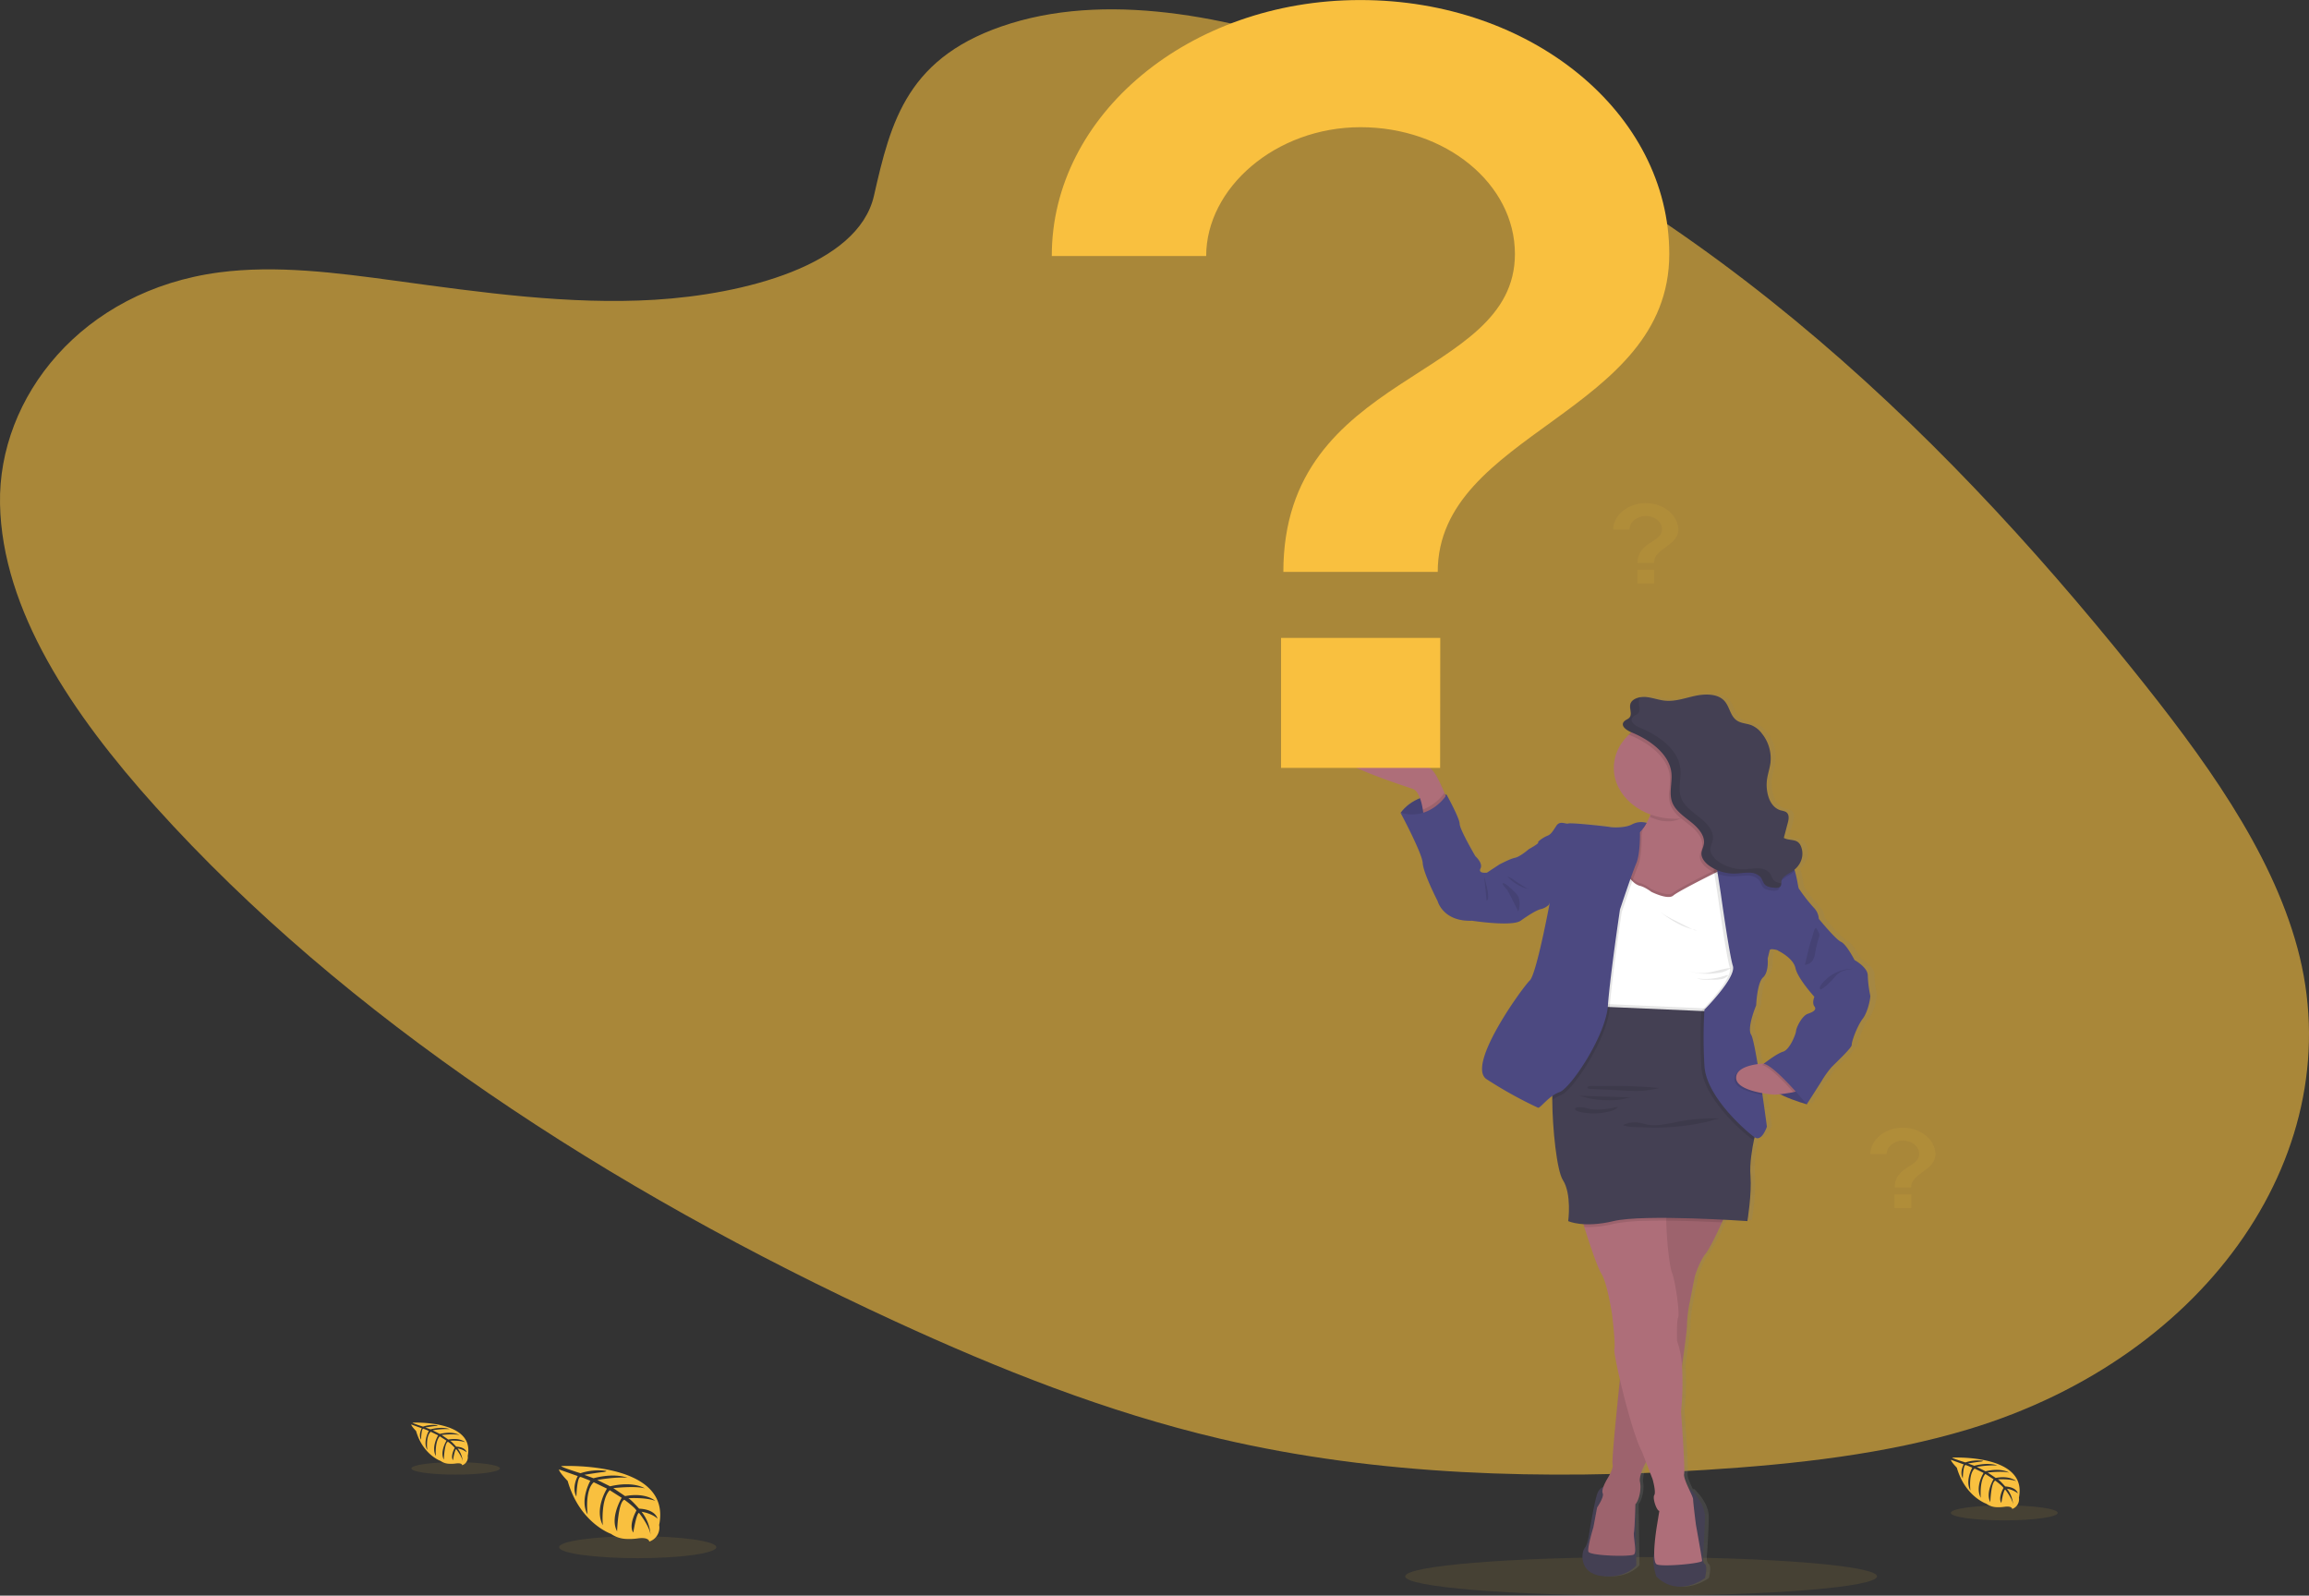<svg viewBox="0 0 1003.88 693.73" xmlns="http://www.w3.org/2000/svg" xmlns:xlink="http://www.w3.org/1999/xlink"><rect x="0" y="0" width="1003.88" height="693.73" fill="#333333" stroke="none"/><linearGradient id="a" gradientTransform="matrix(1 0 0 -1 -98.04 806.28)" gradientUnits="userSpaceOnUse" x1="-274.76" x2="-274.76" y1="395.8" y2="784.26"><stop offset="0" stop-color="#808080" stop-opacity=".25"/><stop offset=".54" stop-color="#808080" stop-opacity=".12"/><stop offset="1" stop-color="#808080" stop-opacity=".1"/></linearGradient><g fill="#f9c03f"><ellipse cx="713.5" cy="685.35" opacity=".1" rx="102.56" ry="8.38"/><path d="m-630.44-269.12c45.17-13.92 100.16-1.95 147.12 15.51 147.49 54.85 254.94 158.97 340.32 265.05 30.9 38.41 60.26 78.56 71.88 121.39 23.66 87.27-38 177.62-143 209.29-35.69 10.77-74.9 15.19-114.17 17.66-69.83 4.38-142.13 2.64-211.4-13.6-49.4-11.61-96.13-30.28-140.95-50.91-125.17-57.63-239.48-132.48-321.79-223.91-36.1-40.1-66.64-85.31-67.52-131.58s35.49-92.76 95.33-100.63c24.74-3.25 50.91.14 76.44 3.62 37.59 5.13 75.69 10.53 112.85 8.29 38.39-2.33 88.32-14.77 95.32-45.15 7.41-32.63 14.46-61.13 59.57-75.03z" opacity=".6" transform="translate(1069.96 279.27)"/><path d="m-825.95 358.12s48.26-2.42 42.57 25.62a6.4 6.4 0 0 1 -4.29 7.21s-.08-2.08-5-1.38a26.22 26.22 0 0 1 -5.24.22 12.23 12.23 0 0 1 -6.41-2.2s-13.57-4.64-18.84-23c0 0-3.91-4-3.75-5l8.14 2.88s-2.78 4.88-.59 8.92c0 0 .26-8.73 1.83-8.54.31.05 4.23 1.66 4.23 1.66s-4.79 8.48-1.18 14.65c0 0-1.37-10.45 2.67-14l5.74 2.77s-5.6 8.77-1.8 15.91c0 0-1-11 3-15.23l5.2 3.31s-5.26 8.64-2 14.58c0 0 .41-12.78 3.17-13.74 0 0 4.55 3.32 5.24 4.69 0 0-3.6 6.27-1.37 9.58 0 0 1.37-8.51 2.5-8.55 0 0 4.52 5.64 5 9.5a18 18 0 0 0 -3.91-10s4.38.62 6.94 3c0 0-.71-4-8-4.34 0 0-3.74-4.27-4.75-4.53 0 0 7.31-.51 11.74 1.12 0 0-3.9-3.76-13.08-2.05l-5.13-3.47s9.63-1.09 13.7.12c0 0-4.69-3.32-15.08-.91l-5.58-2.76s8.2-1.47 13.09-.94c0 0-5.16-2.31-14.73.19l-4-1.48s6-1 7.77-1.14 1.85-.56 1.85-.56a24.9 24.9 0 0 0 -11.29 1s-8.51-2.63-8.36-3.11z" transform="translate(1069.96 279.27)"/><ellipse cx="277.26" cy="672.66" opacity=".1" rx="34.16" ry="4.78"/><path d="m-890.6 339.26s27.21-1.36 24 14.45a3.69 3.69 0 0 1 -2.41 4.06s0-1.17-2.79-.77a13.83 13.83 0 0 1 -3 .11 6.72 6.72 0 0 1 -3.62-1.23s-7.64-2.63-10.64-13c0 0-2.2-2.27-2.12-2.85l4.6 1.66s-1.57 2.75-.34 5c0 0 .15-4.93 1-4.81.18 0 2.39.95 2.39.95s-2.7 4.78-.66 8.29c0 0-.78-5.89 1.5-7.92l3.23 1.57s-3.15 5-1 9c0 0-.55-6.18 1.69-8.59l2.93 1.89s-3 4.87-1.15 8.22c0 0 .23-7.21 1.79-7.74a16.33 16.33 0 0 1 2.95 2.64s-2 3.53-.77 5.4c0 0 .77-4.79 1.41-4.82 0 0 2.55 3.18 2.81 5.36a10.29 10.29 0 0 0 -2.2-5.67 8.35 8.35 0 0 1 3.91 1.66s-.39-2.25-4.54-2.44c0 0-2.11-2.42-2.67-2.56 0 0 4.12-.29 6.62.63 0 0-2.2-2.12-7.38-1.16l-2.89-2s5.43-.62 7.73.06c0 0-2.65-1.87-8.51-.5l-3.14-1.57a34.29 34.29 0 0 1 7.37-.52s-2.9-1.3-8.3.1l-2.25-.82s3.39-.56 4.38-.64 1-.32 1-.32a14.13 14.13 0 0 0 -6.37.59s-4.64-1.44-4.56-1.71z" transform="translate(1069.96 279.27)"/><ellipse cx="198.11" cy="638.41" opacity=".1" rx="19.26" ry="2.7"/><path d="m-221.19 354.45s32.85-1.66 29 17.41a4.49 4.49 0 0 1 -2.92 4.91s-.06-1.42-3.37-.94a17.76 17.76 0 0 1 -3.52.17 8.27 8.27 0 0 1 -4.36-1.5s-9.24-3.16-12.83-15.67c0 0-2.66-2.73-2.55-3.43l5.54 2s-1.89 3.31-.4 6.08c0 0 .18-6 1.24-5.81.22 0 2.88 1.15 2.88 1.15s-3.26 5.8-.8 9.94c0 0-.93-7.11 1.82-9.55l3.9 1.89s-3.81 6-1.22 10.83c0 0-.67-7.46 2-10.37l3.54 2.29s-3.58 5.88-1.4 9.95c0 0 .29-8.69 2.17-9.35 0 0 3.09 2.26 3.56 3.19 0 0-2.45 4.27-.93 6.52 0 0 .93-5.8 1.7-5.8 0 0 3.08 3.84 3.4 6.46a12.36 12.36 0 0 0 -2.65-6.83 10.07 10.07 0 0 1 4.72 2s-.48-2.71-5.49-3c0 0-2.54-2.91-3.22-3.08 0 0 5-.35 8 .76 0 0-2.66-2.55-8.91-1.39l-3.49-2.36s6.55-.75 9.33.07c0 0-3.2-2.26-10.27-.61l-3.8-1.88a41.23 41.23 0 0 1 8.91-.64s-3.51-1.57-10 .13l-2.72-1s4.09-.67 5.29-.77 1.26-.38 1.26-.38a16.89 16.89 0 0 0 -7.68.7s-5.83-1.77-5.73-2.09z" transform="translate(1069.96 279.27)"/><ellipse cx="871.4" cy="657.74" opacity=".1" rx="23.25" ry="3.26"/></g><g transform="translate(1069.96 279.27)"><path d="m-253.92 153.18a49.8 49.8 0 0 1 -1.09-8.83c0-3.56-5.83-6.71-5.83-6.71s-3.6-6.91-6-7.93-9.81-10.05-9.81-10.05a7.44 7.44 0 0 0 -2.23-4.88 71.06 71.06 0 0 1 -6.07-7.59c-1-1-.5-1.73-2-7.62a7.72 7.72 0 0 0 -.28-.89 1 1 0 0 0 -.16-.38 8.78 8.78 0 0 0 2.83-10.3 4.15 4.15 0 0 0 -1.44-1.83c-1.69-1.14-4.39-.67-6.13-1.76l1.85-6.78c.44-1.66.67-3.75-1.08-4.65a10.3 10.3 0 0 0 -2.06-.57c-3-.83-4.74-3.46-5.52-6a17.15 17.15 0 0 1 -.6-7.46c.34-2.4 1.19-4.74 1.5-7.15a17.09 17.09 0 0 0 -3.67-12.72 11.15 11.15 0 0 0 -4.85-3.8c-1.85-.69-4-.83-5.73-1.66-3.72-2-3.53-6.63-6.5-9.31s-8.23-2.67-12.56-1.75-8.64 2.49-13.08 2.1c-2.86-.26-5.54-1.34-8.41-1.59a10.13 10.13 0 0 0 -2.46.09v-.06c-2.12.31-4.07 1.29-4.57 3a3.79 3.79 0 0 0 -.14 1.21c0 1 .28 2 .3 2.91a2.46 2.46 0 0 1 -.81 2c-.57.51-1.41.77-2 1.3a1.88 1.88 0 0 0 -.73 1.52c0 1.48 2.22 2.78 3.71 3.38h.06c-.4.33-.8.68-1.17 1a19.85 19.85 0 0 0 -6.6 14.58c.08 8.82 6.45 16.76 16.24 20.22l-.21.53a27.1 27.1 0 0 1 -1.47 3.14 8.83 8.83 0 0 0 -6.28.58c-2.86 1.66-8.45 1.52-9.94 1.22s-17-1.93-18.25-1.53-3.72-1.42-5.33 1-2.36 3.76-4 4.37-4.51 2.47-4.09 2.91-4.1 2.85-4.1 2.85-3.85 3.31-6.08 3.75-6.95 2.96-6.95 2.96l-5.47 3.55s-4.09.52-2.85-1.82-2.24-5.28-2.24-5.28-7-11.68-7-14.1-5.71-12.7-5.71-12.7l-.7-.06-.32-.75a72.2 72.2 0 0 0 -3.45-7.2c-2-3.36-3.23-3.71-3.23-3.71s-24.08-15-39.72-10.42 28.55 18.18 32.52 19.61c1.39.49 2.39 2.1 3.09 4a19.76 19.76 0 0 0 -8.55 6.38s9.56 17.57 9.81 21.94 6.63 16.56 6.63 16.56 2.36 9 15.14 8.53c0 0 17.63 2.68 21.48 0s7.32-4.79 9.19-5.1a7.42 7.42 0 0 0 3.47-2s-5.83 30.47-8.69 33.11-28.13 36.85-19.06 43a188.87 188.87 0 0 0 22.71 12.44c.77.31 3.08-2.88 6.38-5.14v1.76c.06 12.17 2 30.68 4.68 34.82 4 6.1 2.36 17.88 2.36 17.88a19.93 19.93 0 0 0 6.71 1.33c.12.4.26.83.39 1.25 2.19 6.85 5.74 17.46 7.55 20.27 2.73 4.27 4.71 17.79 4.71 17.79s1.62 13.26 1 15.13c-.24.7.81 6.22 2.46 13.26-1 9.53-2.9 27.89-3.22 34.53v.48a.89.89 0 0 1 0 .23v.4a5.33 5.33 0 0 0 .06 1.26 3.4 3.4 0 0 1 -.17 1.89 30.89 30.89 0 0 1 -2.69 5.32 23 23 0 0 0 -1.2 2.57 4.84 4.84 0 0 0 -2.9 3.41c-1.24 4-3.1 14.93-3.1 14.93s-.75 6.7-2.23 8.23-3 11.07 7.57 12.29 15.14-4.65 15.14-4.65l-.37-26.59v-.05a4.58 4.58 0 0 0 .55-.72v-.07c.07-.12.15-.26.22-.41l.09-.19.16-.33v-.11a14.75 14.75 0 0 0 .9-7.92v-1.12a2.64 2.64 0 0 1 .06-.55c.06-.28 0-.06 0-.1l.06-.32v-.14a.51.51 0 0 1 .08-.33v-.09c.1-.38.22-.83.35-1.19v-.09l.15-.4c.15-.42.32-.83.5-1.28v-.08c0-.13.11-.26.17-.39v-.05c.18-.4.37-.83.55-1.18l.05-.1.16-.34.05-.09.38-.74 2.93 7.5s1.62 5.59.75 6.91 1 6.8 2.23 6.9l-1.15 6.91a88.68 88.68 0 0 0 -1.11 11.48c-.08.44-.16.83-.22 1.1-.8 3.54 1.12 9 1.12 9 9.8 9.61 21.48.75 21.48.75s1.36-5.08 0-6.09-.75-4.68-.75-4.68.62-9 .74-15.64-6.51-12.44-6.51-12.44l-.37.27c-1.21-2.58-2.59-5.6-2.3-6.95.5-2.34-1.37-27-1.37-27a121.35 121.35 0 0 0 .44-19.9c.16-1.12.31-2.22.46-3.31.75-5.31 1.36-9.85 1.6-12.22v-.29a12.09 12.09 0 0 0 .08-1.31c0-.83 0-1.77.1-2.81.23-2.85.77-6 .77-6l2.6-13.11s2-6.4 4.85-10l.34-.45.34-.51.05-.08c.11-.17.23-.35.34-.54l.05-.08c.4-.65.83-1.41 1.28-2.24 0-.06.07-.12.1-.19l.34-.63c0-.08.08-.16.13-.25s.21-.42.32-.63.09-.17.13-.25l.4-.77.19-.39c.09-.19.19-.38.29-.57l.24-.5.19-.38.27-.57c0-.08.09-.17.13-.26.71-1.46 1.39-2.91 2-4.23l.55-1.2c6.36.33 10.68.62 10.68.62s2-11.88 1.36-19.7c-.42-5.34.78-12.06 1.57-15.75.09-.41.17-.77.25-1.11l.17.12c3.11 2 5.34-4.68 5.34-4.68s-.84-6.25-2-13.84l-.12-.76c1.79.32 3.61.55 5.43.69 0 0 1-.07 2.37-.21a72 72 0 0 0 11.95 4.43l6.61-10.11a40.22 40.22 0 0 1 4.35-6c2-2 9.06-8.54 8.94-9.75s2.36-8.24 4.84-11.39 3.46-9.47 3.34-9.98zm-27.56 7.72c-2.61.91-5.09 6-5.21 7.52s-2.86 8.23-5.71 9c-2.63.74-7.65 4.57-8.45 5.19-.82.06-1.75.15-2.72.28-1.09-6.41-2.17-11.72-2.86-12.78-2-3.06 2.19-12.81 2.19-12.81s.41-9.84 3-12.18 2-8.23 2-8.23.62-2.44.87-3.55 3.69 0 3.72 0 6.7 3 7.7 7.61 8.32 12.49 8.32 12.49-1.12 2.75 0 4.15-.24 2.41-2.85 3.31z" fill="url(#a)"/><path d="m-461 74.09c4.17-5.7 12.05-8.77 20-7.81v11.86h-8.69l-6.8-1.42z" fill="#4c4981"/><path d="m-461 74.09c4.17-5.7 12.05-8.77 20-7.81v11.86h-8.69l-6.8-1.42z" opacity=".1"/><path d="m-440.36 69.42-10.64 6.19s-.09-1.24-.36-2.93c-.53-3.2-1.72-8-4.29-8.93-3.91-1.42-47.44-15-32-19.57s39.13 10.4 39.13 10.4 1.22.35 3.17 3.69a78.77 78.77 0 0 1 3.4 7.2c.95 2.2 1.59 3.95 1.59 3.95z" fill="#ae6e79"/></g><path d="m714.69 358.22 1.21-.47 3.4 3.21-2.78 4.92-4.74-1.58 1.1-3.92z" fill="#4c4981"/><g transform="translate(1069.96 279.27)"><path d="m-371.39 366.89s-3.06-.3-4.28 3.65-3.06 14.93-3.06 14.93-.73 6.69-2.2 8.21-2.93 11.06 7.46 12.27 14.92-4.64 14.92-4.64l-.37-26.59z" fill="#444053"/><path d="m-335.13 368.08s6.54 5.81 6.42 12.39-.74 15.61-.74 15.61-.6 3.66.74 4.67 0 6.08 0 6.08-11.5 8.85-21.16-.74c0 0-1.88-5.48-1.1-9s3-19.4 3-19.4z" fill="#444053"/><path d="m-318.93 246.85s-6.6 15.3-9.42 18.85-4.76 9.95-4.76 9.95l-2.57 13.08a60.7 60.7 0 0 0 -.86 8.82c.12 2.94-6.36 45.82-6.36 45.82l-10.27 10.85s-4.52 7.6-3.79 10.78-.49 8.21-2 9.73c0 0-.24 9.95-.61 12.16s1.35 8.53 0 9.64-19.32.61-19.81-1.22 2.2-10.65 2.2-10.65l1.59-8.51s3.18-4.66 2.45-6.19 1.34-5.06 1.46-5.37 3.43-5.27 2.82-7.19 3.85-42.83 3.85-42.83l12.59-73.3z" fill="#ae6e79"/><path d="m-318.93 246.85s-1 2.3-2.37 5.33c-2.18 4.78-5.32 11.35-7.05 13.52-2.81 3.55-4.77 9.95-4.77 9.95l-2.57 13.08a61 61 0 0 0 -.85 8.82c0 1.17-.94 8.57-2.14 17.1-1.85 13-4.22 28.73-4.22 28.73l-10.27 10.85s-.52.83-1.17 2.14c-1.29 2.49-3.11 6.52-2.62 8.6.73 3.15-.49 8.21-2 9.74 0 0-.25 10-.61 12.16s1.35 8.51 0 9.63-19.32.62-19.81-1.21 2.2-10.64 2.2-10.64l1.59-8.53s3.18-4.65 2.44-6.18 1.35-5.07 1.47-5.37 3.43-5.28 2.82-7.2c-.47-1.47 2-25.48 3.15-36.88.39-3.58.64-5.91.64-5.91l10.83-63 .88-5.09.88-5.15z" opacity=".1"/><path d="m-329.93 399.32c.11 1.12-17.25 2.75-19.73 1.53s0-16.33 0-16.33l1.13-6.89c-1.21-.1-3.05-5.58-2.2-6.89s-.73-6.89-.73-6.89l-2.88-7.47-1.76-4.56c-2.86-5.23-7-20.16-9.57-31.3-1.62-7-2.65-12.51-2.42-13.22.61-1.82-1-15.1-1-15.1s-2-13.49-4.64-17.74c-1.79-2.82-5.28-13.41-7.44-20.24-1.1-3.51-1.86-6-1.86-6s18.48-1.28 29.69-1.73c5.15-.21 8.77-.23 8.35.12s-.53 2.2-.51 4.89c.05 7 1.22 19.19 2.46 22.48 1.71 4.56 3.42 18.24 2.69 19.57s-.49 10.14-.49 10.14a38.34 38.34 0 0 1 2.16 11 123.52 123.52 0 0 1 -.42 19.8s1.83 24.64 1.34 27 3.91 9.64 3.91 11.06 1.22 11.05 1.22 11.05 2.63 14.61 2.7 15.72z" fill="#ae6e79"/><path d="m-320.28 103.18-2.1 1.88-1.37 1.23-8 7.13-20.67 1.93-11-2.43-2.72-.61s0-4.58.49-10.06c.7-7 2.37-15.59 6.36-17.92a14 14 0 0 0 4.65-4.88 24.64 24.64 0 0 0 2-4.1c.08-.18.14-.36.21-.54a38.85 38.85 0 0 0 1.94-7.52s2.64-1.21 6.31-2.62c9.57-3.7 26.1-8.82 20.35 2.62a40.27 40.27 0 0 0 -2.17 5.14c-.09.26-.17.52-.24.77-1.92 6.36-.65 10.23.78 12.36a7.5 7.5 0 0 0 .83 1 6.34 6.34 0 0 0 1.39 1.17l2.38 12.53.2 1z" fill="#ae6e79"/><path d="m-323.82 67.91c-1.09 2.17.53-1.78 0 0-4.36 2.57-14.63 9.89-20.4 9.89-3.9 0-5.07-.59-8.41-1.84a39 39 0 0 0 2.15-8s34.61-15.87 26.66-.05z" opacity=".1"/><path d="m-315 54.58c0 11.31-10.31 20.79-23.87 22-.92.08-1.85.13-2.79.13-14.72 0-26.66-9.9-26.66-22.11s11.94-22.1 26.66-22.1 26.66 9.88 26.66 22.08z" fill="#ae6e79"/><path d="m-311.22 152.56-3.8 8.22s-3.09.1-7.91.23c-16.27.43-52.12 1-53.72-2.49a7.4 7.4 0 0 1 -.56-2.73c-.21-5.28 2.76-13.38 2.76-13.38s1.71-16.23 1.71-16.93-1.47-12.08-1.47-12.08l2.94-9.11 8.19-4.77s3.67 4.67 5.87 5.06 5.14 2.65 5.14 2.65 7.21 3.65 9.54 1.61 20.42-11 20.42-11l9.54 8.72z" opacity=".1"/><path d="m-311.22 153.82-3.78 8.18s-3.09.11-7.91.24h-.47c-2.08.06-4.46.12-7 .16-12.93.25-30.74.31-40.05-.83-3.5-.42-5.79-1-6.17-1.83a6.09 6.09 0 0 1 -.44-1.51 12.09 12.09 0 0 1 -.12-1.21c-.21-5.28 2.76-13.39 2.76-13.39s1.71-16.23 1.71-16.93-1.47-12.07-1.47-12.07l2.94-9.12 5.63-3.27 2.56-1.49a33.71 33.71 0 0 0 2.81 3.07 7.54 7.54 0 0 0 3.06 2c2.21.41 5.14 2.65 5.14 2.65s7.21 3.65 9.54 1.62c1.77-1.56 12.77-7.13 17.85-9.68 1.56-.79 2.57-1.28 2.57-1.28l1.28 1.18 8.26 7.54z" fill="#fff"/><path d="m-440.36 69.42-10.64 6.19s-.09-1.24-.36-2.93a20.31 20.31 0 0 0 9.36-7.21c1 2.2 1.64 3.95 1.64 3.95z" opacity=".1"/><path d="m-402.94 90.41-2.32-.51s-3.8 3.32-6 3.76-6.84 2.93-6.84 2.93l-5.39 3.55s-4 .51-2.81-1.82-2.2-5.32-2.2-5.32-6.85-11.65-6.85-14.09-5.65-12.63-5.65-12.63-7.1 11.46-20.06 7.81c0 0 9.42 17.54 9.66 21.9s6.48 16.52 6.48 16.52 2.33 9 14.92 8.52c0 0 17.37 2.68 21.16 0s7.21-4.78 9-5.09a7.48 7.48 0 0 0 3.42-2v-12.08z" fill="#4c4981"/><path d="m-424.71 101.86s3.06 9.44 1.1 10.45z" opacity=".1"/><path d="m-322.93 162.23c-16.27.43-52.12 1-53.72-2.49a7.4 7.4 0 0 1 -.56-2.73l53.15 2.32z" opacity=".1"/><path d="m-318.93 246.85s-1 2.3-2.37 5.33c-6.75-.34-15.69-.7-24.18-.75-3 0-5.94 0-8.72.09a78.09 78.09 0 0 0 -14.25 1.31 45 45 0 0 1 -12.7 1.36c-1.1-3.51-1.86-6-1.86-6s18.48-1.29 29.69-1.73l.88-5.16z" opacity=".1"/><path d="m-304.62 209.74-2.08 3.65s-.29 1.09-.66 2.81c-.78 3.71-2 10.41-1.54 15.75.61 7.81-1.35 19.67-1.35 19.67s-45-3.15-58.2 0-19.7 0-19.7 0 1.6-11.76-2.32-17.84c-2.67-4.15-4.55-22.65-4.61-34.82 0-5.62.34-9.87 1.19-10.73 2.69-2.74 14.18-30.11 14.18-30.11l2.62.11 7 .31 39.8 1.74 6.25.27.66 1.66z" fill="#444053"/><path d="m-284.81 197.57.37 3.25s-19.71-5.32-18.71-11.86 0-5.81 0-5.81l15.84 1.11z" fill="#4c4981"/><path d="m-284.81 197.57.37 3.25s-19.71-5.32-18.71-11.86 0-5.81 0-5.81l15.84 1.11z" opacity=".1"/><path d="m-411.56 104.48a19.17 19.17 0 0 0 6.94 3 5 5 0 0 1 -2-.83c-1.41-.83-2.75-1.73-4.11-2.61-1.1-.72-2.47-1.9-3.82-2.19a19.41 19.41 0 0 0 2.99 2.63z" opacity=".1"/><path d="m-411.26 108.75a7.42 7.42 0 0 1 1.52 2 10.14 10.14 0 0 1 -.11 6.28l-3.16-6.32a35.17 35.17 0 0 0 -1.76-3.18c-.29-.44-2.11-2.27-1.9-2.66.56-1.07 4.82 3.28 5.41 3.88z" opacity=".1"/><path d="m-323.09 143.74a11.22 11.22 0 0 0 5.75-2.23c-3.25.34-6.33 1.4-9.53 2a16.94 16.94 0 0 1 -8.88-.68c3.68 1.45 8.75 1.5 12.66.91z" opacity=".1"/><path d="m-332.28 125.18a2.61 2.61 0 0 1 -1.65-.34q-3.66-1.74-7.22-3.63a49.62 49.62 0 0 1 -7.07-4c4.85 3.58 9.37 6.65 15.94 7.97z" opacity=".1"/><path d="m-325.5 146.68a18.74 18.74 0 0 0 3.82-.25 5.3 5.3 0 0 0 3.14-1.71 2.09 2.09 0 0 0 -1.33.17 26.69 26.69 0 0 1 -12.28 1.22c1.99.71 4.54.56 6.65.57z" opacity=".1"/><path d="m-348.66 193.76a48.55 48.55 0 0 1 -7.81 1.27 60.69 60.69 0 0 1 -6.18-.1l-10-.53-5-.26c-.59 0-3 0-1.81-1 .6-.48 3.94-.17 4.8-.2 1.66 0 3.33-.07 5-.07 3.31 0 6.63 0 9.94.16 3.72.16 7.36.4 11.06.73z" opacity=".1"/><path d="m-360.25 197.86c-1.7-.06-3.89.78-5.64 1a44.69 44.69 0 0 1 -5.9.19 38.72 38.72 0 0 1 -11.37-1.92c7.63.28 15.28.47 22.91.73z" opacity=".1"/><path d="m-381.67 202.2a22.27 22.27 0 0 1 2.18.5c4.22 1 8.71.12 13-.76-1.07 1.33-3 1.91-4.93 2.27a27.4 27.4 0 0 1 -9.6.29c-1-.16-3.51-.46-4-1.33-.82-1.26 2.41-1.09 3.35-.97z" opacity=".1"/><path d="m-358 208.75a35.54 35.54 0 0 1 3.74.83c4.75 1 9.68-.37 14.45-1.27a81.24 81.24 0 0 1 17.48-1.31 20.47 20.47 0 0 0 -3.75 1c-1.35.34-2.72.66-4.09.94-2.69.55-5.42 1-8.17 1.32a101 101 0 0 1 -16.77.6c-2.56-.11-7 .1-9.19-1a11.9 11.9 0 0 1 6.3-1.11z" opacity=".1"/><path d="m-356.22 83.71s.22 9.29-1.59 13.59c-.58 1.33-1.48 3.78-2.46 6.52-1.07 3-2.24 6.45-3.14 9.12l-1.5 4.46s-4.13 27.89-5.2 41.18a2.76 2.76 0 0 1 -.06.7 23 23 0 0 1 -.31 2.33c-2.38 13.19-16.11 33.55-20.72 35.17a14.11 14.11 0 0 0 -3.88 2.22c0-5.62.34-9.87 1.19-10.73 2.69-2.74 14.18-30.11 14.18-30.11l2.62.11c-.06-.38-.1-.83-.12-1.22-.21-5.28 2.76-13.38 2.76-13.38s1.71-16.23 1.71-16.93-1.47-12.08-1.47-12.08l2.94-9.11 5.63-3.27c.7-7 2.37-15.59 6.36-17.92a13.87 13.87 0 0 0 4.65-4.88c.79.09-.65-.49-.65-.49z" opacity=".1"/><path d="m-354.07 78.48a8.54 8.54 0 0 0 -6.19.58c-2.82 1.65-8.32 1.51-9.79 1.22s-16.75-1.94-18-1.53-3.67-1.42-5.26 1-2.32 3.75-3.91 4.35-4.41 2.54-4 2.95-4 2.83-4 2.83l8.92 24s-5.7 30.47-8.56 33.12-27.76 36.8-18.83 42.89a183.67 183.67 0 0 0 22.38 12.43c1 .41 4.52-5.06 9.41-6.79s20.06-24.54 21-37.51 5.26-41.87 5.26-41.87 5.26-15.82 7.09-20.08 1.59-13.6 1.59-13.6z" fill="#4c4981"/><path d="m-304.62 209.74-2.08 3.65s-.29 1.09-.66 2.81a2.12 2.12 0 0 1 -1-.37c-3.06-2-21-17.34-21.89-30.93a203.8 203.8 0 0 1 -.13-22.51c.06-1.21.12-1.94.12-2.09s13.94-14 12.35-19-5.26-31.5-5.26-31.5l-.54-3.48-.93-5.89-2.22-14.24 2.3.45a6.3 6.3 0 0 0 1.39 1.16l2.38 12.53 8.26 7.55 1.35 45.93-3.8 8.2s-3.09.12-7.91.24h-.47z" opacity=".1"/><path d="m-296.92 133.92s-3.42-1.12-3.66 0-.86 3.54-.86 3.54.61 5.89-2 8.22-3 12.16-3 12.16-4.12 9.74-2.17 12.78c.71 1.1 1.81 6.63 2.91 13.26.7 4.15 1.39 8.7 2 12.86 1.11 7.56 1.94 13.82 1.94 13.82s-2.21 6.69-5.27 4.66-21-17.33-21.88-30.92a203.49 203.49 0 0 1 -.16-21.92c.08-1.74.16-2.71.16-2.71s13.94-14 12.35-19-5.26-31.51-5.26-31.51l-.64-4.1-.69-4.41-.16-1-2.21-14.1c.39.08 14.11 2.65 15.92 4.15s13 3.65 13 3.65a9 9 0 0 1 6.94 5.9 7.71 7.71 0 0 1 .27.89c1.47 5.88 1 6.59 2 7.61s-9.53 26.17-9.53 26.17z" fill="#4c4981"/><path d="m-303.62 196.73c-5-.83-12.42-2.74-12.25-7 .15-3.95 5.89-5.38 10.24-5.89.7 4.16 1.39 8.73 2.01 12.89z" opacity=".1"/><path d="m-288.11 194.63c-.2.35-1 .66-2.14.93a68.79 68.79 0 0 1 -8.13 1.11s-17-1.12-16.76-7.51c.18-4.59 7.86-5.81 12.17-6.08 1-.08 1.91-.11 2.87-.1 0 .02 12.72 10.34 11.99 11.65z" fill="#ae6e79"/><path d="m-288.11 194.63c-.2.35-1 .66-2.14.93-4.43-4.91-10.61-11.22-13.64-11.78l.92-.7c1-.08 1.91-.11 2.87-.1 0 .02 12.72 10.34 11.99 11.65z" opacity=".1"/><path d="m-292.39 107.14 5 .61a72 72 0 0 0 6 7.6 7.51 7.51 0 0 1 2.2 4.87s7.34 9 9.66 10 5.87 7.91 5.87 7.91 5.75 3.14 5.75 6.69a49.59 49.59 0 0 0 1.1 8.82c.13.51-.85 6.8-3.3 10s-4.9 10.1-4.77 11.34-6.85 7.71-8.8 9.74a40.16 40.16 0 0 0 -4.28 6l-6.48 10.14s-13.7-16.73-18.71-17.64c0 0 5.62-4.46 8.43-5.27s5.51-7.47 5.63-9 2.57-6.6 5.13-7.47 3.92-1.82 2.82-3.25 0-4.14 0-4.14-7.22-7.91-8.2-12.44-7.58-7.6-7.58-7.6l-3.79-7.71z" fill="#4c4981"/><path d="m-274.2 145a18 18 0 0 1 9.87-3.1c-2.32.33-4.76.76-6.46 2.1a12.75 12.75 0 0 0 -1.79 1.89c-.58.69-5.3 5.66-6 4.88-1.17-1.18 3.43-5.12 4.38-5.77z" opacity=".1"/><path d="m-285.28 140.18a4.27 4.27 0 0 0 3.49-2 9.8 9.8 0 0 0 1.09-3.6 45.36 45.36 0 0 1 1.51-6.16 2.43 2.43 0 0 0 -.21-2.49 7.79 7.79 0 0 0 -1.08-1.84c-.9.83-1.16 2.76-1.53 3.87-.46 1.38-.88 2.76-1.28 4.15-.21.62-1.87 8.07-1.99 8.07z" opacity=".1"/><path d="m-289.61 99.25a9.5 9.5 0 0 1 -1.69 1.45c-2 1.31-4.65 2.42-4.9 4.51a4 4 0 0 1 -.3 2c-.64.92-2.21.83-3.46.66a6.84 6.84 0 0 1 -2.93-.9c-1.31-.93-1.43-2.58-2.43-3.75a6.75 6.75 0 0 0 -5-1.83c-1.87 0-3.73.29-5.6.36a18.72 18.72 0 0 1 -3.59-.2c-.39-.05-.78-.12-1.16-.2a17 17 0 0 1 -2.44-.69 12.2 12.2 0 0 1 -1.19-.46 16.08 16.08 0 0 1 -3.45-2c-1.83-1.39-3.35-3.32-3.2-5.38.09-1.27.78-2.44 1-3.69.75-3.58-2.12-7-5.23-9.53-1.24-1-2.56-2-3.8-3a15.6 15.6 0 0 1 -4.47-5.29 13.22 13.22 0 0 1 -.8-6.63 37.89 37.89 0 0 0 .23-6.82c-.92-8-9.22-14.23-17.52-17.59l-.37-.16c9.67-9.2 26.5-10.15 37.6-2.14s12.25 22 2.59 31.17a26 26 0 0 1 -4.34 3.31c-.09.25-.17.51-.24.76-1.92 6.37-.65 10.23.78 12.36.39.08 14.11 2.65 15.92 4.15s13 3.64 13 3.64a9 9 0 0 1 6.99 5.89z" opacity=".1"/><path d="m-363.67 34.23c.55-.52 1.38-.79 1.94-1.29 1.73-1.56 0-4.11.63-6.16.68-2.28 4.06-3.28 6.88-3s5.46 1.32 8.28 1.59c4.38.4 8.62-1.17 12.89-2.09s9.43-1 12.37 1.74 2.74 7.33 6.4 9.29c1.69.9 3.82 1 5.65 1.66a11 11 0 0 1 4.78 3.79 17.22 17.22 0 0 1 3.62 12.69c-.31 2.41-1.15 4.74-1.49 7.15a17.48 17.48 0 0 0 .6 7.46c.77 2.49 2.44 5.17 5.43 6a10.42 10.42 0 0 1 2 .57c1.73.9 1.5 3 1.06 4.64l-1.78 6.73c1.71 1.08 4.37.61 6 1.75a4.1 4.1 0 0 1 1.4 1.82c1.65 3.9.22 8.23-3.59 10.9-2 1.31-4.65 2.43-4.9 4.5a4 4 0 0 1 -.3 2c-.63.91-2.21.83-3.46.65a6.88 6.88 0 0 1 -2.92-.89c-1.32-.93-1.43-2.59-2.43-3.76a6.79 6.79 0 0 0 -5-1.83c-1.88-.05-3.73.3-5.61.37a18.72 18.72 0 0 1 -11.78-3.51c-1.84-1.4-3.35-3.32-3.21-5.39.09-1.26.78-2.44 1-3.69.74-3.57-2.12-7-5.23-9.52s-6.76-4.93-8.28-8.34c-1.9-4.22-.06-8.93-.57-13.4-.92-8.07-9.21-14.24-17.52-17.6-1.86-.8-5.01-2.8-2.86-4.83z" fill="#444053"/><path d="m-298.27 103.85c-1.32-.93-1.43-2.58-2.43-3.75a6.84 6.84 0 0 0 -5-1.84c-1.88-.05-3.74.3-5.61.37a18.66 18.66 0 0 1 -11.83-3.54c-1.84-1.39-3.34-3.32-3.2-5.38.09-1.27.78-2.45 1-3.69.75-3.58-2.12-7-5.23-9.53s-6.75-4.93-8.28-8.34c-1.89-4.21 0-8.92-.56-13.4-.93-8.07-9.22-14.24-17.52-17.6-1.94-.79-5.09-2.79-2.94-4.82.54-.52 1.37-.79 1.93-1.29 1.73-1.55 0-4.11.64-6.15a3.13 3.13 0 0 1 .63-1.14c-2.09.32-4 1.3-4.51 3-.61 2.06 1.1 4.6-.63 6.16-.56.51-1.39.77-1.94 1.29-2.15 2 1 4 2.94 4.81 8.31 3.37 16.6 9.54 17.52 17.6.51 4.49-1.33 9.2.57 13.42 1.52 3.4 5.17 5.8 8.28 8.33s6 5.94 5.23 9.52a28.81 28.81 0 0 0 -1 3.69c-.14 2.07 1.37 4 3.21 5.38a18.61 18.61 0 0 0 11.82 3.54c1.88-.07 3.73-.41 5.61-.37a6.84 6.84 0 0 1 5 1.84c1 1.17 1.11 2.83 2.43 3.76a6.73 6.73 0 0 0 2.92.88c1.25.2 2.83.26 3.46-.64a1.9 1.9 0 0 0 .28-1.2 6.44 6.44 0 0 1 -2.79-.91z" opacity=".1"/><g fill="#f9c03f"><path d="m-443.84 54.58h-69.16v-56.51h69.22zm-1-85.2h-67.16c0-87.81 100.68-82.68 100.68-138.24 0-30.6-30.21-55.11-67.12-55.11s-67.11 26.43-67.11 56h-67.12c-.13-61.35 59.76-111.17 133.77-111.28h.46c74.14 0 134.23 49 134.23 110.41 0 69.47-100.67 77.38-100.67 138.24z"/><path d="m-350.77-25.55h-7.31v-6h7.31zm-.11-9h-7.12c0-9.27 10.63-8.73 10.63-14.6 0-3.21-3.13-5.8-7-5.8h-.08c-3.9.06-7 2.68-7.09 5.91h-7.09c.18-6.49 6.67-11.64 14.5-11.49 7.53.14 13.62 5.15 13.85 11.4.03 7.29-10.6 8.13-10.6 14.59z" opacity=".1"/><path d="m-239 246h-7.31v-6h7.31zm-.11-9h-7.09c0-9.28 10.64-8.73 10.64-14.6 0-3.22-3.2-5.82-7.09-5.8s-7 2.68-7.09 5.91h-7.09c.18-6.49 6.67-11.64 14.5-11.49 7.53.14 13.62 5.15 13.85 11.4 0 7.32-10.59 8.16-10.59 14.58z" opacity=".1"/></g></g></svg>